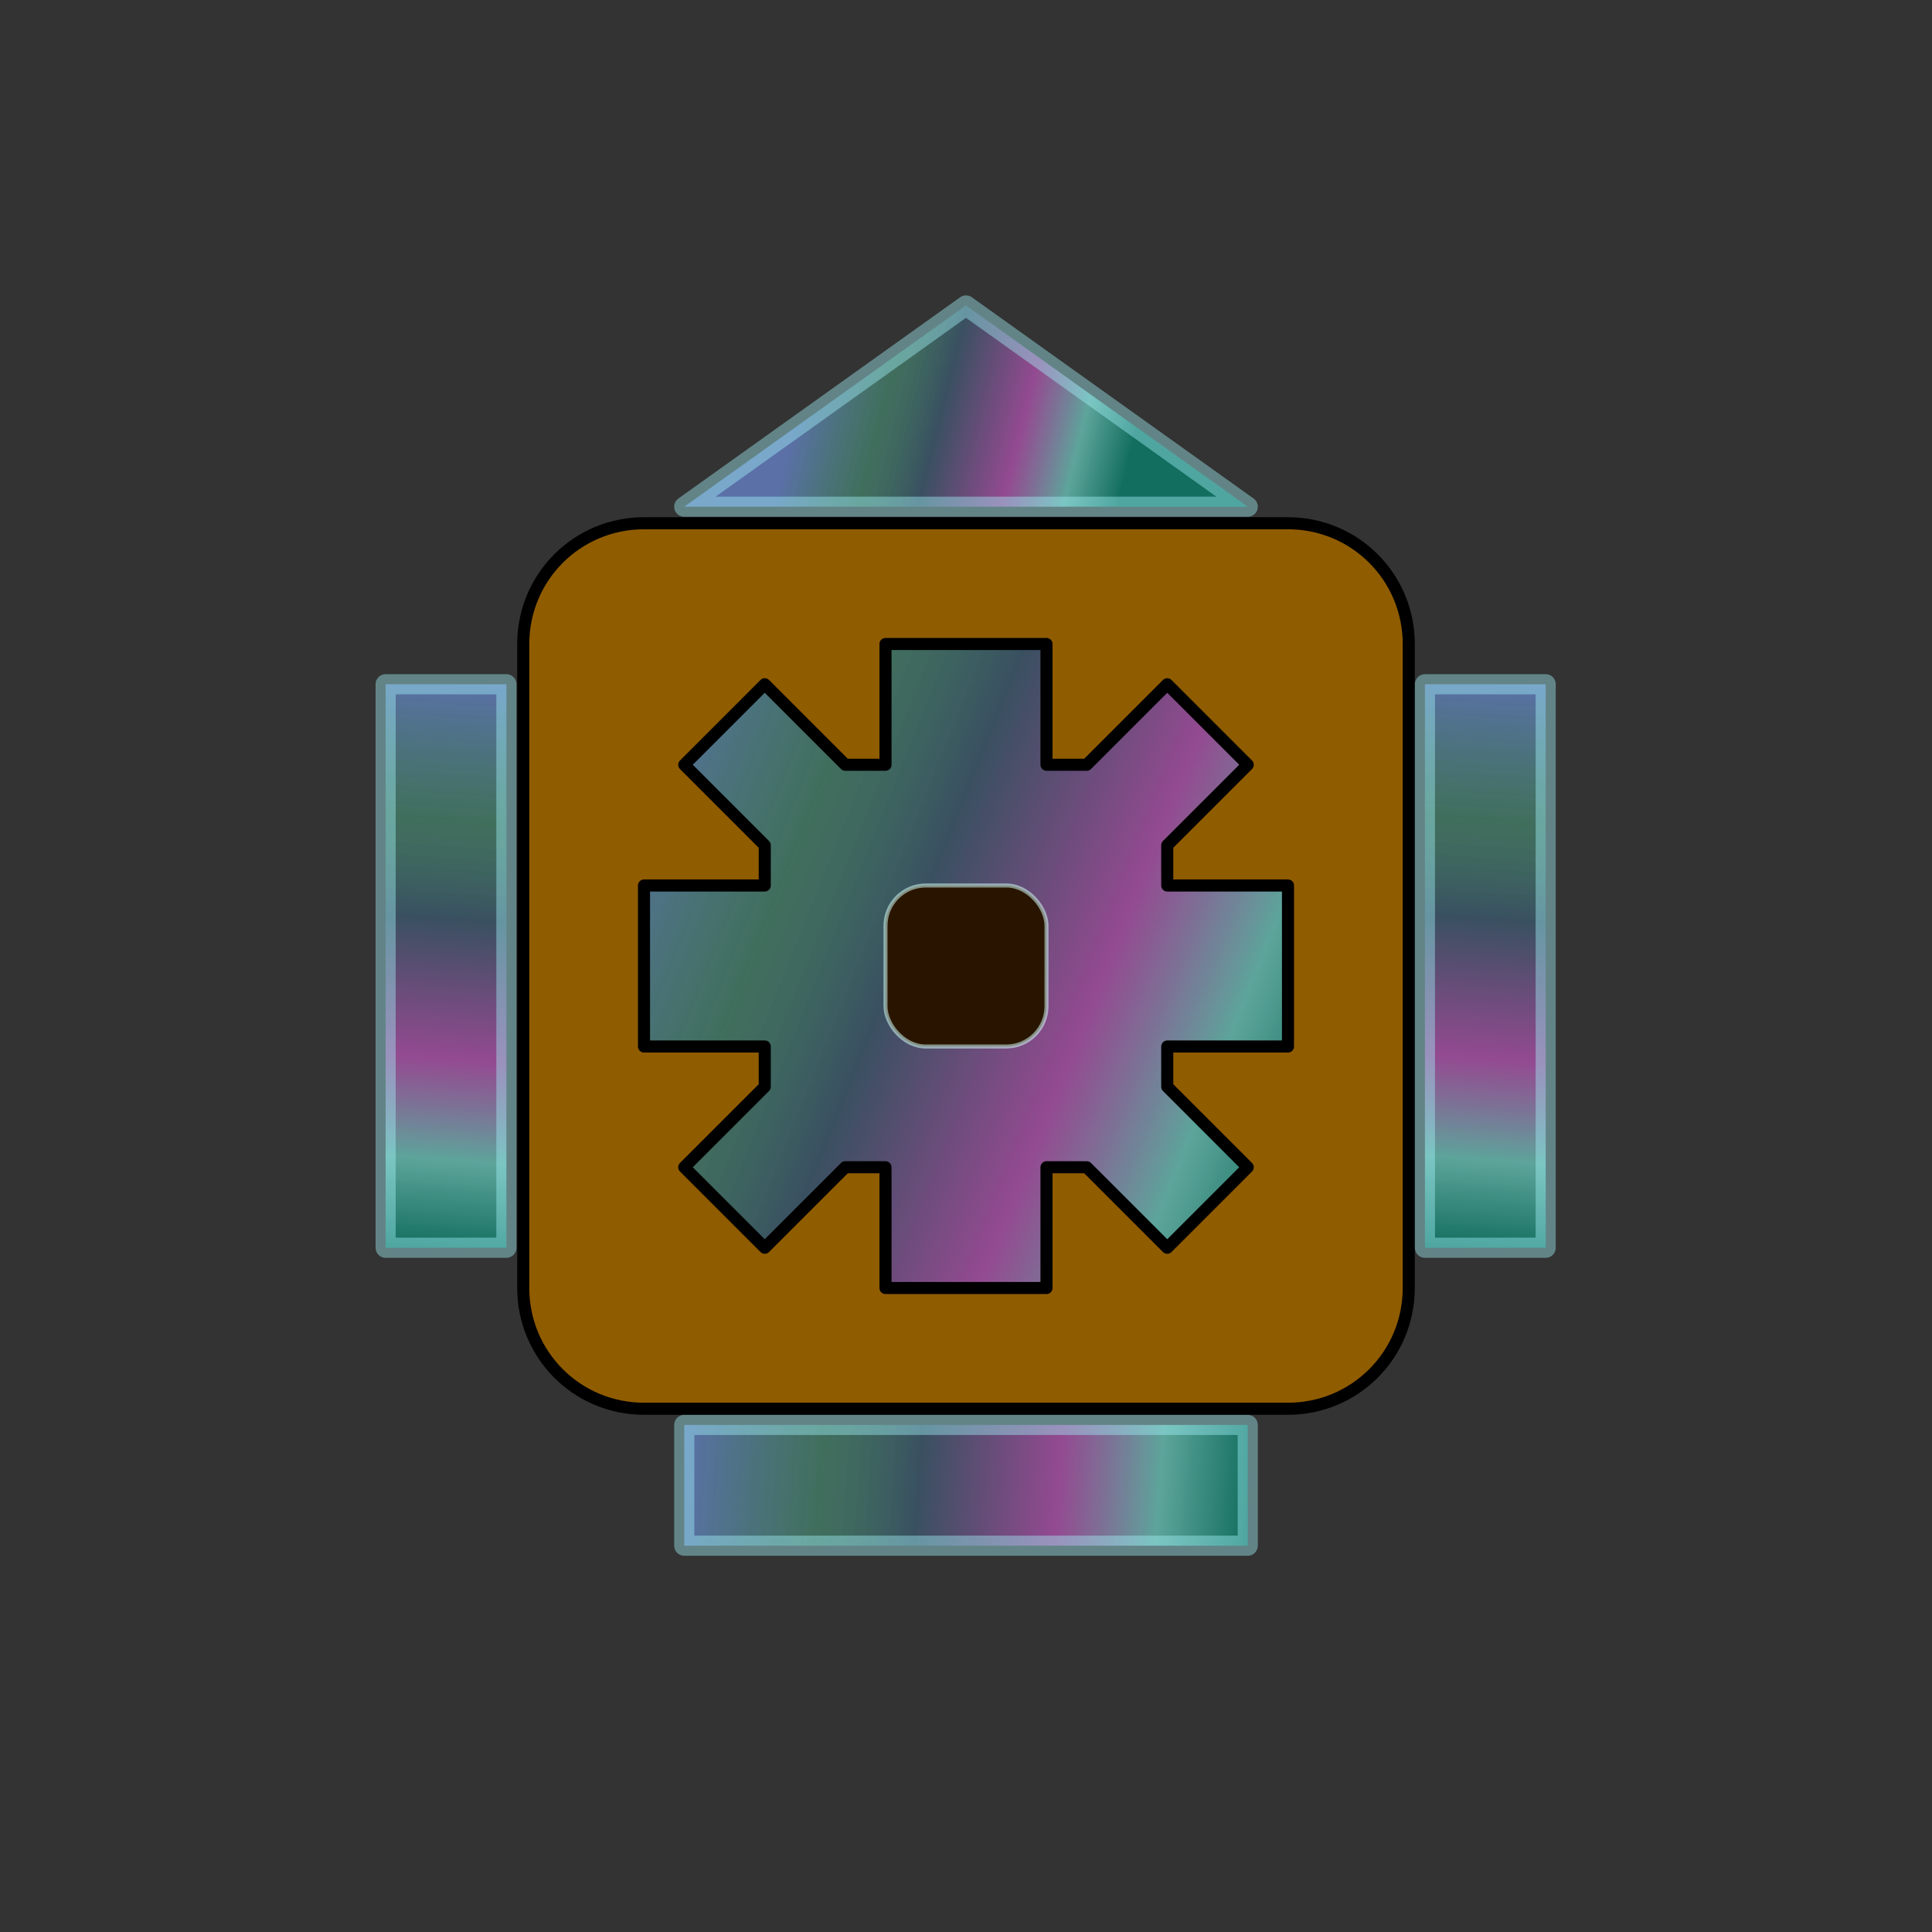 <?xml version="1.0" encoding="UTF-8" standalone="no"?>
<!-- Created with Inkscape (http://www.inkscape.org/) -->

<svg
   xmlns:dc="http://purl.org/dc/elements/1.1/"
   xmlns:cc="http://creativecommons.org/ns#"
   xmlns:rdf="http://www.w3.org/1999/02/22-rdf-syntax-ns#"
   xmlns:svg="http://www.w3.org/2000/svg"
   xmlns="http://www.w3.org/2000/svg"
   xmlns:xlink="http://www.w3.org/1999/xlink"
   xmlns:sodipodi="http://sodipodi.sourceforge.net/DTD/sodipodi-0.dtd"
   xmlns:inkscape="http://www.inkscape.org/namespaces/inkscape"
   width="48px"
   height="48px"
   id="svg4224"
   version="1.1"
   inkscape:version="0.48.4 r9939"
   sodipodi:docname="multiplier-fg.svg"
   inkscape:export-filename="/home/a_bond/Projects/spectrum-lost-gdx/android/assets/cells/multiplier/fg.png"
   inkscape:export-xdpi="240"
   inkscape:export-ydpi="240">
  <rect width="100%" height="100%" fill="#333333" stroke="none"/>
  <defs
     id="defs4226">
    <linearGradient
       id="linearGradient4799">
      <stop
         style="stop-color:#10ffee;stop-opacity:1;"
         offset="0"
         id="stop4801" />
      <stop
         style="stop-color:#10ffee;stop-opacity:0;"
         offset="1"
         id="stop4803" />
    </linearGradient>
    <linearGradient
       inkscape:collect="always"
       id="linearGradient4785">
      <stop
         style="stop-color:#10ffee;stop-opacity:1;"
         offset="0"
         id="stop4787" />
      <stop
         style="stop-color:#10ffee;stop-opacity:0;"
         offset="1"
         id="stop4789" />
    </linearGradient>
    <linearGradient
       inkscape:collect="always"
       id="linearGradient4773">
      <stop
         style="stop-color:#10ffee;stop-opacity:1;"
         offset="0"
         id="stop4775" />
      <stop
         style="stop-color:#10ffee;stop-opacity:0;"
         offset="1"
         id="stop4777" />
    </linearGradient>
    <linearGradient
       inkscape:collect="always"
       id="linearGradient4765">
      <stop
         style="stop-color:#10ffee;stop-opacity:1;"
         offset="0"
         id="stop4767" />
      <stop
         style="stop-color:#10ffee;stop-opacity:0;"
         offset="1"
         id="stop4769" />
    </linearGradient>
    <linearGradient
       id="linearGradient4757">
      <stop
         style="stop-color:#779efe;stop-opacity:0.571;"
         offset="0"
         id="stop4759" />
      <stop
         id="stop4781"
         offset="0.245"
         style="stop-color:#58d7a6;stop-opacity:0.361;" />
      <stop
         style="stop-color:#3f6b8a;stop-opacity:0.524;"
         offset="0.415"
         id="stop4783" />
      <stop
         id="stop4793"
         offset="0.663"
         style="stop-color:#eb5fe6;stop-opacity:0.524;" />
      <stop
         style="stop-color:#78eddd;stop-opacity:0.61;"
         offset="0.842"
         id="stop4795" />
      <stop
         style="stop-color:#009078;stop-opacity:0.638;"
         offset="1"
         id="stop4761" />
    </linearGradient>
    <linearGradient
       inkscape:collect="always"
       xlink:href="#linearGradient4757"
       id="linearGradient4763"
       x1="19"
       y1="22"
       x2="29"
       y2="26"
       gradientUnits="userSpaceOnUse"
       gradientTransform="matrix(1.822,0,0,1.821,-19.666,-19.753)" />
    <linearGradient
       inkscape:collect="always"
       xlink:href="#linearGradient4765"
       id="linearGradient4771"
       x1="-0.062"
       y1="24"
       x2="48.062"
       y2="24"
       gradientUnits="userSpaceOnUse" />
    <linearGradient
       inkscape:collect="always"
       xlink:href="#linearGradient4773"
       id="linearGradient4779"
       x1="23.938"
       y1="24"
       x2="24.062"
       y2="24"
       gradientUnits="userSpaceOnUse" />
    <linearGradient
       inkscape:collect="always"
       xlink:href="#linearGradient4785"
       id="linearGradient4791"
       x1="-0.062"
       y1="24"
       x2="48.062"
       y2="24"
       gradientUnits="userSpaceOnUse" />
    <linearGradient
       inkscape:collect="always"
       xlink:href="#linearGradient4757"
       id="linearGradient4805"
       x1="20"
       y1="7"
       x2="28"
       y2="9"
       gradientUnits="userSpaceOnUse"
       gradientTransform="translate(0,2.589)" />
    <linearGradient
       inkscape:collect="always"
       xlink:href="#linearGradient4757"
       id="linearGradient4815"
       x1="17"
       y1="37"
       x2="31"
       y2="38"
       gradientUnits="userSpaceOnUse"
       gradientTransform="translate(0,-0.598)" />
    <linearGradient
       inkscape:collect="always"
       xlink:href="#linearGradient4757-6"
       id="linearGradient4815-3"
       x1="17"
       y1="37"
       x2="31"
       y2="38"
       gradientUnits="userSpaceOnUse"
       gradientTransform="translate(0,-0.357)" />
    <linearGradient
       id="linearGradient4757-6">
      <stop
         style="stop-color:#779efe;stop-opacity:0.571;"
         offset="0"
         id="stop4759-8" />
      <stop
         id="stop4781-0"
         offset="0.245"
         style="stop-color:#58d7a6;stop-opacity:0.361;" />
      <stop
         style="stop-color:#3f6b8a;stop-opacity:0.524;"
         offset="0.415"
         id="stop4783-5" />
      <stop
         id="stop4793-3"
         offset="0.663"
         style="stop-color:#eb5fe6;stop-opacity:0.524;" />
      <stop
         style="stop-color:#78eddd;stop-opacity:0.61;"
         offset="0.842"
         id="stop4795-3" />
      <stop
         style="stop-color:#009078;stop-opacity:0.638;"
         offset="1"
         id="stop4761-3" />
    </linearGradient>
    <linearGradient
       y2="37.286"
       x2="30.929"
       y1="36.286"
       x1="16.929"
       gradientTransform="translate(0.071,-47.867)"
       gradientUnits="userSpaceOnUse"
       id="linearGradient4836"
       xlink:href="#linearGradient4757-6"
       inkscape:collect="always" />
    <linearGradient
       y2="37.286"
       x2="30.929"
       y1="36.286"
       x1="16.929"
       gradientTransform="translate(0.071,-47.286)"
       gradientUnits="userSpaceOnUse"
       id="linearGradient4836-1"
       xlink:href="#linearGradient4757-6-7"
       inkscape:collect="always" />
    <linearGradient
       id="linearGradient4757-6-7">
      <stop
         style="stop-color:#779efe;stop-opacity:0.571;"
         offset="0"
         id="stop4759-8-9" />
      <stop
         id="stop4781-0-4"
         offset="0.245"
         style="stop-color:#58d7a6;stop-opacity:0.361;" />
      <stop
         style="stop-color:#3f6b8a;stop-opacity:0.524;"
         offset="0.415"
         id="stop4783-5-2" />
      <stop
         id="stop4793-3-4"
         offset="0.663"
         style="stop-color:#eb5fe6;stop-opacity:0.524;" />
      <stop
         style="stop-color:#78eddd;stop-opacity:0.61;"
         offset="0.842"
         id="stop4795-3-6" />
      <stop
         style="stop-color:#009078;stop-opacity:0.638;"
         offset="1"
         id="stop4761-3-0" />
    </linearGradient>
    <linearGradient
       y2="37.286"
       x2="30.929"
       y1="36.286"
       x1="16.929"
       gradientTransform="translate(0.071,-73.688)"
       gradientUnits="userSpaceOnUse"
       id="linearGradient4882"
       xlink:href="#linearGradient4757-6-7"
       inkscape:collect="always" />
  </defs>
  <sodipodi:namedview
     id="base"
     pagecolor="#ffffff"
     bordercolor="#666666"
     borderopacity="1.0"
     inkscape:pageopacity="0.0"
     inkscape:pageshadow="2"
     inkscape:zoom="9.8994949"
     inkscape:cx="25.034561"
     inkscape:cy="21.742511"
     inkscape:current-layer="layer1"
     showgrid="true"
     inkscape:grid-bbox="true"
     inkscape:document-units="px"
     inkscape:window-width="1362"
     inkscape:window-height="715"
     inkscape:window-x="0"
     inkscape:window-y="32"
     inkscape:window-maximized="0">
    <inkscape:grid
       type="xygrid"
       id="grid4232" />
  </sodipodi:namedview>
  <g
     id="layer1"
     inkscape:label="Layer 1"
     inkscape:groupmode="layer">
    <rect
       style="fill:url(#linearGradient4763);fill-opacity:1;fill-rule:nonzero;stroke:#000000;stroke-width:0.182;stroke-linecap:round;stroke-linejoin:round;stroke-miterlimit:4;stroke-opacity:1;stroke-dasharray:none;stroke-dashoffset:0"
       id="rect4755"
       width="21.859"
       height="21.858"
       x="13.122"
       y="13.034"
       ry="5.464" />
    <path
       style="fill:#905c00;fill-opacity:1;fill-rule:nonzero;stroke:#000000;stroke-width:0.3;stroke-linecap:round;stroke-linejoin:round;stroke-miterlimit:4;stroke-opacity:1;stroke-dasharray:none;stroke-dashoffset:0"
       d="m 16,13 c -1.662,0 -3,1.338 -3,3 l 0,16 c 0,1.662 1.338,3 3,3 l 16,0 c 1.662,0 3,-1.338 3,-3 l 0,-16 c 0,-1.662 -1.338,-3 -3,-3 z m 6,6 0,-3 4,0 0,3 1,0 2,-2 2,2 -2,2 0,1 3,0 0,4 -3,0 0,1 2,2 -2,2 -2,-2 -1,0 0,3 -4,0 0,-3 -1,0 -2,2 -2,-2 2,-2 0,-1 -3,0 0,-4 3,0 0,-1 -2,-2 2,-2 2,2 z"
       id="rect4750"
       inkscape:connector-curvature="0"
       sodipodi:nodetypes="sssssssssccccccccccccccccccccccccccccccccc" />
    <path
       style="fill:url(#linearGradient4805);fill-opacity:1;stroke:#a4f2fa;stroke-width:0.5;stroke-linecap:butt;stroke-linejoin:round;stroke-miterlimit:4;stroke-opacity:0.424;stroke-dasharray:none"
       d="m 24,7.589 7,5 -14,0 z"
       id="path4797"
       inkscape:connector-curvature="0" />
    <rect
       style="fill:url(#linearGradient4815);fill-opacity:1;fill-rule:nonzero;stroke:#a4f2fa;stroke-width:0.5;stroke-linecap:round;stroke-linejoin:round;stroke-miterlimit:4;stroke-opacity:0.424;stroke-dasharray:none;stroke-dashoffset:0"
       id="rect4807"
       width="14"
       height="3"
       x="17"
       y="35.402"
       ry="0" />
    <rect
       style="fill:url(#linearGradient4836);fill-opacity:1;fill-rule:nonzero;stroke:#a4f2fa;stroke-width:0.5;stroke-linecap:round;stroke-linejoin:round;stroke-miterlimit:4;stroke-opacity:0.424;stroke-dasharray:none;stroke-dashoffset:0"
       id="rect4807-6"
       width="14"
       height="3"
       x="17"
       y="-12.581"
       ry="0"
       transform="matrix(0,1,-1,0,0,0)" />
    <rect
       style="fill:url(#linearGradient4882);fill-opacity:1;fill-rule:nonzero;stroke:#a4f2fa;stroke-width:0.5;stroke-linecap:round;stroke-linejoin:round;stroke-miterlimit:4;stroke-opacity:0.424;stroke-dasharray:none;stroke-dashoffset:0"
       id="rect4807-6-1"
       width="14"
       height="3"
       x="17"
       y="-38.402"
       ry="0"
       transform="matrix(0,1,-1,0,0,0)" />
    <rect
       style="fill:#291400;fill-opacity:1;fill-rule:nonzero;stroke:#d3fff4;stroke-width:0.1;stroke-linecap:butt;stroke-linejoin:round;stroke-miterlimit:4;stroke-opacity:0.535;stroke-dasharray:none;stroke-dashoffset:0"
       id="rect3831"
       width="4"
       height="4"
       x="22"
       y="22"
       ry="1" />
  </g>
</svg>
